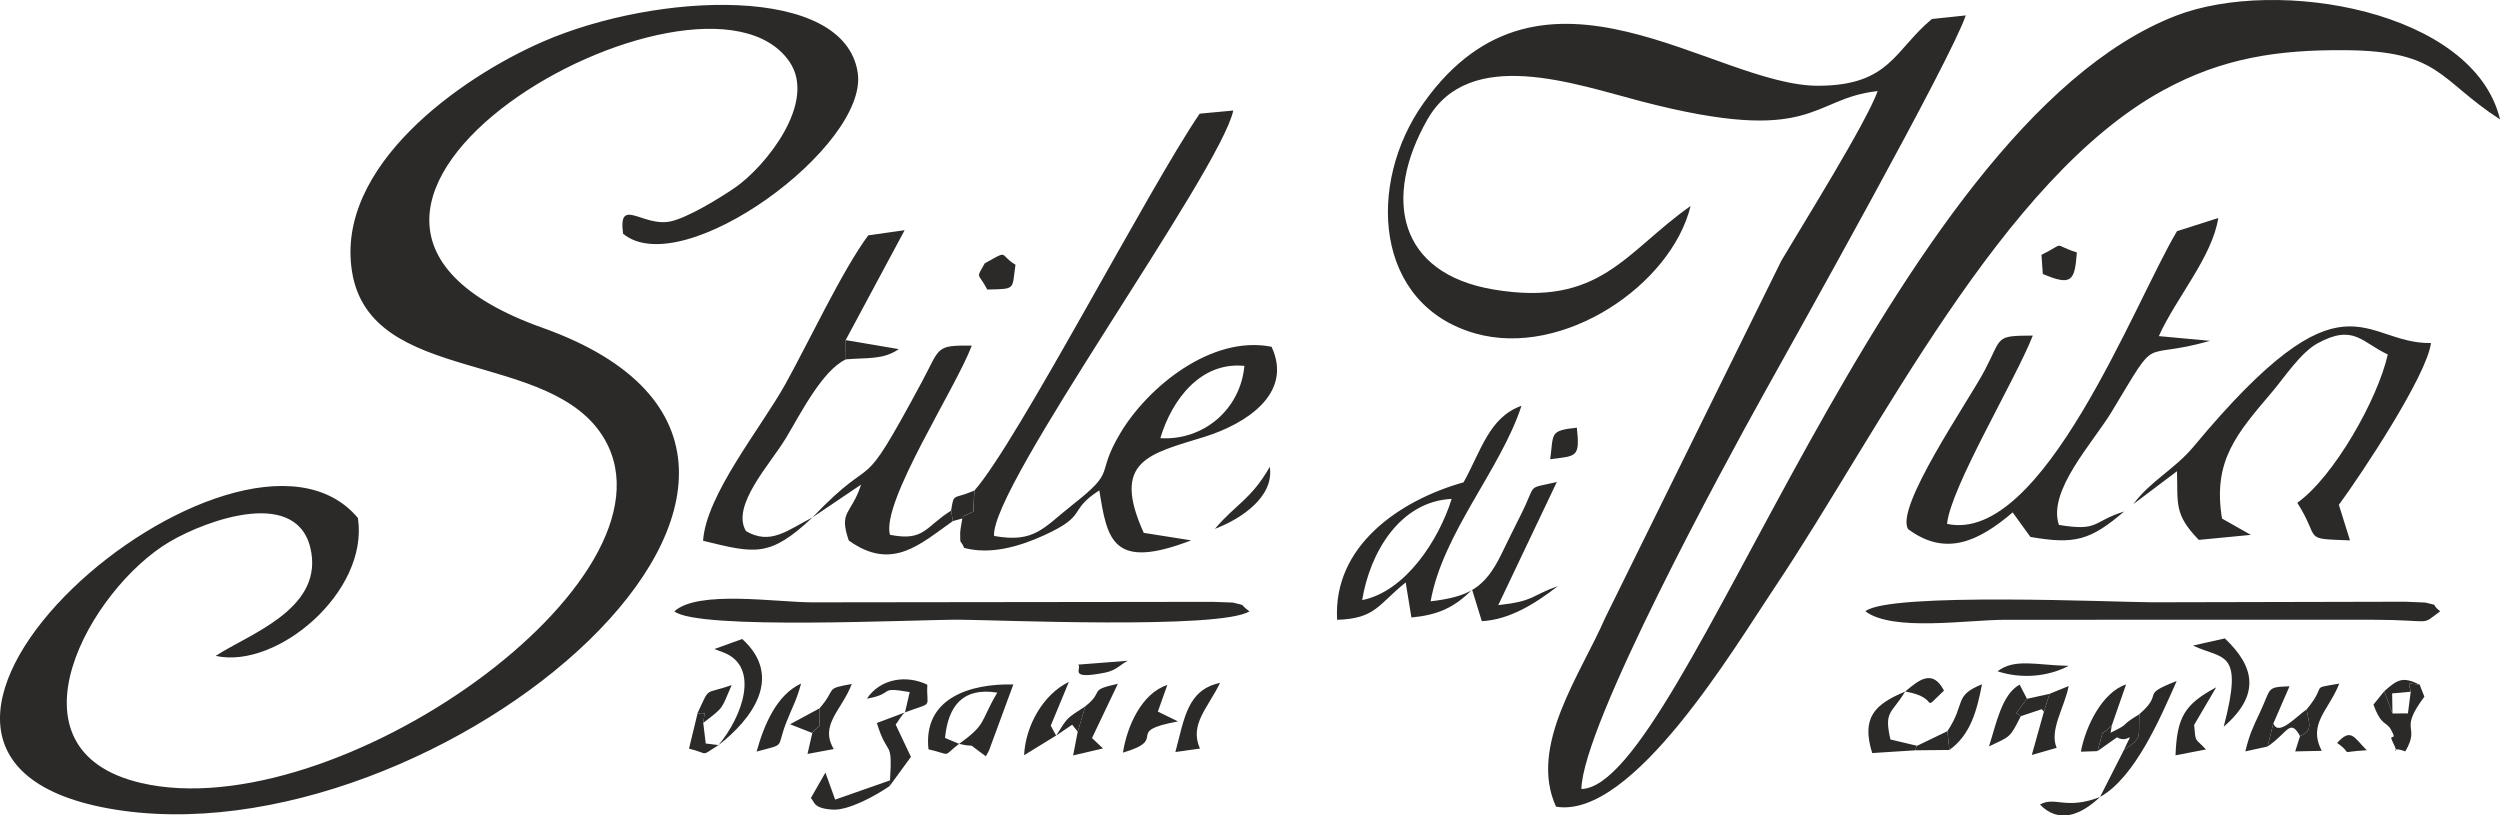 <svg xmlns="http://www.w3.org/2000/svg" width="234.67" height="76.549" viewBox="0 0 60776 19825" shape-rendering="geometricPrecision" text-rendering="geometricPrecision" image-rendering="optimizeQuality" fill-rule="evenodd" clip-rule="evenodd"><defs><style>.fil4{fill:#2b2a28}.fil3{fill:#7f7d7a;fill-rule:nonzero}.fil0{fill:#4a4a4a;fill-opacity:.702}</style></defs><symbol id="Footer" viewBox="-22884 41428 39559 12127"><path class="fil0" d="M8070 49864l122 120c39 38 84 85 124 125l371 366c332 324 665 658 995 984 137 135 283 257 513 213 143-27 235-110 312-181l824-778c11-10 19-20 30-30l478-452c23-21 42-36 64-60l255-242c44-39 85-81 128-119 4-7-7-5 8-6v2595c-35 8-995 2-1058 2H8323c-52 0-225 7-264-2l-1-2541c21-2 2-1 10 5zm1925 1110c-20-20-38-37-59-57l-282-279c-75-73-153-153-226-224l-1129-1118h3704c-5 11-101 100-116 114-97 88-203 197-297 281l-709 670c-21 19-41 35-60 56-18 20-40 37-60 56-21 19-38 38-59 57l-295 279c-22 20-37 33-59 56-19 19-40 36-61 55-43 39-144 144-178 166l-116-112zm-1961-2242c-196 14-317 100-404 198-129 146-134 287-134 467v2399c0 200-1 400 0 600 1 162 67 320 182 419 127 109 230 149 449 149h3898c288 0 490 34 698-199 43-49 83-116 108-192 31-95 27-172 27-275v-2399c0-200 1-400 0-600-1-158-67-323-182-419-130-109-226-149-449-149H8329c-93 0-204-5-295 1z"/><path class="fil0" d="M8070 49864c-9-7 11-7-10-5l1 2541c39 9 212 2 264 2h2913c62 0 1023 6 1058-2v-2595c-15 1-4-1-8 6 6 10 4 19 4 37v39c0 836 3 1677-4 2511H8065v-2520c3-16-1-6 6-14z"/><path d="M-691 49018c52 28 140 36 206 69 205 102 210 344 236 582 27 250 1 799-97 991-129 251-378-13-483-146-39-49-74-103-112-161-134-207-451-828-565-1091-67-154-83-255-229-318-133-57-884-25-1086-22-469 6-253 274-94 631 114 255 241 500 370 737 277 506 547 935 861 1341 340 440 394 493 842 812 89 63 244 156 352 207 255 121 563 209 895 204 135-2 427 15 541-11 332-78 87-465 307-797 324-487 667 419 1213 730 150 85 249 97 437 92 811-22 1695 168 991-722-277-350-549-546-814-841-232-258-52-439 161-723 253-337 758-956 880-1333 138-427-281-328-694-325l-816 5c-155 17-185 161-243 303-163 398-444 902-700 1239-45 59-222 248-292 270-315 96-244-670-241-831 5-276 70-820-55-1022-138-222-1160-166-1455-111-119 22-321 127-317 239z" fill="none" stroke="#4a4a4a" stroke-width="489.42" stroke-opacity=".702"/><path class="fil0" d="M-8557 52966h-1150c-131 0-258-5-381-13-117-7-422-38-521-69-12-4-23-6-37-10-118-34-259-112-349-198-64-62-126-145-168-225-23-44-45-83-64-133-8-21-16-54-21-78l-37-164c-3-14-6-23-9-38l-17-133c-2-23-3-67-6-92-5-31 1-64-2-96-2-27-9-61-9-90 0-69-4-126-4-197 0-147-6-1305 1-1355 4-30 0-66 4-99 6-55 8-182 10-196 9-61 9-123 18-187 5-33 5-64 10-93 24-164 29-239 111-403 13-26 22-43 36-66 37-62 83-127 140-172 88-71 206-156 319-194 56-19 104-29 162-43l174-31c108-18 229-11 337-23 45-5 103-3 151-4 23 0 28-3 47-4h1202c68 0 125 4 188 4l375 19 264 31c116 15 232 50 334 106l94 56c39 24 75 58 109 88 47 42 134 176 162 231 35 69 66 132 83 212 25 118 56 262 60 381 0 17-1 34 0 51l12 283v1373c0 105-9 180-9 287 0 38-4 65-7 95-4 32-3 60-7 92l-20 177c-14 101-30 188-64 283-5 14-9 21-15 36-35 85-89 185-153 249-37 38-61 61-105 96l-58 41c-22 13-38 25-60 38l-134 67c-81 34-236 61-326 76-60 10-119 16-180 17-23 0-25 4-47 5h-52c-22 0-24 3-43 5-17 1-35-1-51 0l-192 9h-103zm-3255-2934v1463c0 91 4 167 4 257l17 248c19 161 39 238 75 383 40 162 182 438 301 554l167 162 114 82c26 17 56 36 83 49 197 94 287 127 493 165 20 4 35 8 54 10 20 2 37 4 57 7 21 3 34 5 56 8 60 9 127 8 186 14 20 2 43 0 64 1 22 1 36 4 64 4 178-1 343 4 522 4h834c76 0 222 8 289-2 83-13 204 8 287-4 41-6 137-3 205-13 21-3 48-4 67-6 84-11 166-26 248-43 41-8 77-19 115-31l55-18c22-7 33-11 54-19 135-47 306-144 415-240 13-11 25-22 39-33 75-59 151-155 208-232 65-89 139-235 169-339 6-21 12-34 18-55l56-235c28-139 39-330 38-471 0-30 4-41 4-68l4-796c0-209-4-404-4-612 0-53-4-94-4-150v-154c0-101-7-356-20-446-10-69-17-133-34-197l-15-62c-31-98-42-136-77-231-32-85-109-230-167-299-35-42-65-88-103-128-13-14-25-25-39-38l-58-58c-9-8-12-9-21-17-41-38-86-68-132-99-17-12-31-18-48-29l-326-140c-56-15-125-37-185-46-116-17-229-39-345-40-43 0-101-9-145-9h-154c-53 0-94-4-150-4-191 0-1343-6-1400 3-74 11-181-3-255 5-39 4-84 3-123 5l-119 9c-71 7-157 19-225 36-65 17-136 33-202 55l-139 53c-102 42-198 101-287 167-86 64-163 140-232 222l-56 72c-103 156-151 263-207 443-39 126-52 254-71 382-5 38-5 82-7 122-2 34-9 84-9 120 0 89-4 166-4 257z"/><path class="fil0" d="M-9092 51648c-93 0-149 2-241-16-176-34-301-113-431-228-39-34-58-57-91-93l-36-46c-5-7-6-10-10-16l-91-174c-9-25-18-54-25-82-41-152-34-353 11-503 27-91 74-175 126-250 65-93 180-203 281-258 13-7 23-13 35-20 164-91 351-111 544-90 59 6 118 18 175 39 90 33 71 28 150 68 70 36 155 114 211 170 59 59 106 138 145 210 41 76 72 186 84 271 16 113 13 237-16 346l-17 60c-37 99-56 143-118 233-8 11-14 18-23 29-123 154-283 274-478 322-52 13-124 28-186 28zm-56 496c136 0 272-18 401-56 11-3 23-4 34-9 188-66 284-121 437-239l151-144 94-115c12-16 22-32 34-48l34-52c115-174 197-448 197-650 0-146 2-143-14-290-2-22-8-46-13-68-12-51-25-118-44-166-5-13-7-21-10-32-60-181-203-375-335-507-191-191-386-295-653-356-21-5-47-7-70-11-63-12-178-19-238-19l-162 9-146 25c-99 25-200 51-291 98l-84 44c-110 63-240 163-324 258l-49 58c-14 15-25 31-38 47-59 71-124 182-164 268-36 78-70 175-87 259-9 45-20 99-25 146-3 29-5 49-5 81 0 34-4 51-4 85 0 131 16 256 49 379 22 83 35 113 68 193 8 20 18 37 28 58 6 11 9 19 14 28 58 104 85 140 159 231 76 94 195 200 295 265l79 50c78 52 217 101 303 129 23 8 50 12 72 18 24 6 47 9 72 14 13 2 22 5 36 7l204 14zM-8031 49305c0 104 25 167 95 239l4 4s5 5 7 6c64 58 122 97 219 97 48 0 96-12 130-28 95-46 199-167 199-280 0-67-2-97-34-158-48-92-160-188-274-188h-38c-145 0-308 163-308 308z"/><path d="M-16736 49946v386h546l-40 372c-3 22-7 53-9 76-3 42-16 123-16 150h-481v1785h-804v-1775c0-8-2-10-10-10h-304v-598h314c0-161-9-450 15-600 19-120 56-233 127-328 31-42 37-43 73-80 45-45 132-92 191-113 96-35 148-42 249-55l741-7v598h-363c-157 0-229 50-229 199zm-3574-853v3283c0 139 40 262 91 380 30 70 110 189 167 245l31 31c21 19 39 38 61 57 47 38 87 65 139 96 130 77 313 126 466 126h3243c143 0 293-40 390-87 62-30 97-50 151-88 90-62 177-149 239-239 110-159 175-344 175-541v-3243c0-109-21-207-52-301-39-117-93-207-169-302-19-24-38-41-58-63l-61-57c-113-95-241-166-387-202-61-15-134-29-209-29h-3283c-138 0-282 45-378 89-44 21-108 57-147 85-55 40-58 47-97 79-13 11-19 16-31 28-166 166-282 413-282 653z" fill="none" stroke="#949494" stroke-width="489.42"/><path class="fil3" d="M-21414 41607c-822 0-1470 667-1470 1489 0 832 648 1499 1470 1499 817 0 1455-667 1455-1499 0-822-638-1489-1455-1489zm0 198c682 0 1213 570 1213 1291 0 735-532 1300-1213 1300-696 0-1228-566-1228-1286 0-735 532-1305 1228-1305zm648 551c-63-58-280-131-532-131-488 0-923 348-923 899 0 488 324 875 885 875 203 0 425-39 595-150l-58-184c-111 73-295 126-488 126-445 0-682-305-682-682 0-387 222-677 677-677 227 0 406 77 469 111l58-189z"/><path id="1" class="fil3" d="M-18393 44740h421v-1475h1232v-348h-1232v-1083h1334v-353h-1755z"/><path id="2" class="fil3" d="M-14265 42400h-425v1436c0 77-14 155-39 218-77 189-276 387-561 387-387 0-522-300-522-745v-1296h-425v1368c0 822 440 1025 807 1025 416 0 662-247 773-435h10l24 382h377c-14-184-19-396-19-638v-1702z"/><path id="3" class="fil3" d="M-13462 41839v561h-363v324h363v1276c0 276 44 483 164 609 102 116 261 179 459 179 164 0 295-24 377-58l-19-319c-53 14-135 29-247 29-237 0-319-164-319-454v-1262h609v-324h-609v-672l-416 111z"/><path id="4" class="fil3" d="M-10001 42400h-425v1436c0 77-14 155-39 218-77 189-276 387-561 387-387 0-522-300-522-745v-1296h-425v1368c0 822 440 1025 807 1025 416 0 662-247 773-435h10l24 382h377c-14-184-19-396-19-638v-1702z"/><path id="5" class="fil3" d="M-9295 44740h421v-1247c0-73 10-140 19-198 58-319 271-546 570-546 58 0 102 5 145 14v-401c-39-10-73-14-121-14-285 0-541 198-648 512h-19l-14-459h-372c14 218 19 454 19 730v1610z"/><path id="6" class="fil3" d="M-6771 42347c-648 0-1160 459-1160 1242 0 740 488 1204 1122 1204 566 0 1165-377 1165-1242 0-716-454-1204-1126-1204zm-10 319c503 0 701 503 701 899 0 527-305 909-711 909-416 0-711-387-711-899 0-445 218-909 720-909z"/><path id="7" class="fil3" d="M-1879 44300c-169 82-430 135-686 135-793 0-1252-513-1252-1310 0-856 508-1344 1271-1344 271 0 498 58 657 135l102-343c-111-58-367-145-773-145-1010 0-1702 691-1702 1711 0 1068 691 1648 1610 1648 396 0 706-77 860-155l-87-333z"/><path id="8" class="fil3" d="M369 44740c-29-160-39-358-39-561v-875c0-469-174-957-889-957-295 0-575 82-769 208l97 280c164-106 392-174 609-174 479 0 532 348 532 541v48c-904-5-1407 305-1407 870 0 338 242 672 715 672 334 0 585-164 715-348h15l34 295h387zm-450-788c0 43-10 92-24 135-68 198-261 392-566 392-218 0-401-130-401-406 0-454 527-537 991-527v406z"/><path id="9" class="fil3" d="M852 44628c164 97 401 160 657 160 556 0 875-290 875-701 0-348-208-551-614-706-305-116-445-203-445-396 0-174 140-319 392-319 217 0 387 77 479 135l106-309c-131-77-338-145-575-145-503 0-807 309-807 686 0 280 198 512 619 662 314 116 435 227 435 430 0 193-145 348-454 348-213 0-435-87-561-169l-106 324z"/><path id="10" class="fil3" d="M4613 44740c-29-160-39-358-39-561v-875c0-469-174-957-889-957-295 0-575 82-769 208l97 280c164-106 392-174 609-174 479 0 532 348 532 541v48c-904-5-1407 305-1407 870 0 338 242 672 715 672 334 0 585-164 715-348h15l34 295h387zm-450-788c0 43-10 92-24 135-68 198-261 392-566 392-218 0-401-130-401-406 0-454 527-537 991-527v406z"/><path id="11" class="fil3" d="M5290 45305c135-227 348-764 459-1175l-474 48c-53 353-184 870-290 1155l305-29z"/><path id="12" class="fil3" d="M9158 44740v-353H7746v-10l251-232c662-638 1083-1107 1083-1687 0-450-285-914-962-914-363 0-672 135-889 319l135 300c145-121 382-266 667-266 469 0 624 295 624 614-5 474-367 880-1170 1644l-334 324v261h2006z"/><path id="13" class="fil3" d="M10680 41544c-638 0-1093 580-1093 1634 10 1039 425 1615 1039 1615 696 0 1093-590 1093-1658 0-1001-377-1590-1039-1590zm-24 329c440 0 638 508 638 1281 0 802-208 1310-643 1310-387 0-638-464-638-1281 0-856 271-1310 643-1310z"/><path id="14" class="fil3" d="M13035 44740h411v-3143h-363l-686 368 82 324 546-295h10z"/><path id="15" class="fil3" d="M15607 44793c599 0 1068-367 1068-914 0-382-242-657-633-812v-14c387-184 517-469 517-735 0-392-305-773-914-773-551 0-972 338-972 836 0 271 150 541 498 706l5 14c-387 164-624 445-624 841 0 459 396 851 1054 851zm10-309c-401 0-643-280-629-599 0-300 198-541 566-648 425 121 691 305 691 686 0 324-247 561-628 561zm5-2635c382 0 532 261 532 512 0 285-208 479-479 570-363-97-599-266-599-580 0-271 193-503 546-503z"/></symbol><g id="Слой_x0020_1"><g id="_682465072"><path class="fil4" d="M38444 19181c35-1560 3463-7858 4412-9566 819-1473 4590-8199 4932-9240l-823 87c-911 758-1019 1612-2747 1623-2539 16-6708-3656-9605 412-1399 1964-1211 4918 1263 5612 2124 596 4753-1176 5223-3101-1592 1119-2188 2466-4784 2031-2330-390-2700-2220-1617-4129 1021-1800 3592-864 5219-442 4221 1096 4085-78 5731-254-295 801-1812 3226-2341 4121l-4282 8680c-594 1373-1874 3117-1197 4596 1860 309 4330-3861 5320-5337 2529-3768 5515-9940 9451-12085 1432-780 2773-982 4417-969 2314 19 2258 708 3761 1683-634-2652-5414-3470-7870-2524-7050 2715-11954 18740-14462 18802zM8702 12594c-2898-3470-13594 5693-6067 7059 7968 1445 19663-8439 10552-11685-8030-2861 3867-9559 6002-6472 689 997-596 2564-1314 3061-363 251-1181 754-1597 830-664 122-1254-615-1131 295 1445 1192 5969-2130 5705-3912-320-2162-4875-1965-7650-759-2023 879-5051 3034-4645 5588 444 2801 4868 1859 6146 4088 1968 3431-6548 9449-11275 8347-3454-805-1227-4737 703-5868 893-523 3176-1366 3439 276 222 1389-1517 1975-2327 2503 1489 332 3731-1558 3458-3351zM28208 10652c282-940 981-1864 2044-1757-100 1070-1006 1821-2044 1757zm-4521 1275l-24 510-262 123c-9 62-59 332-59 392 1 336 0 133 97 368 637 169 1331-28 1939-305 1094-499 565-591 1347-1094 193 1212 324 1949 2233 1215l-1153-182c-800-1767 138-1917 1475-2334 988-308 2167-1040 1632-2190-1461-290-3008 980-3674 2096-635 1064-52 872-1159 1742-717 564-925 939-1913 761-92-1191 5483-8831 5816-10342l-817 76c-1227 1792-4434 7984-5478 9164z"/><path class="fil4" d="M52482 8172c408-915 1301-1929 1445-2872l-1003 320c-1041 1743-3261 7616-5590 7116 85-886 1652-3481 2085-4578-936 5-737 25-1172 849-393 745-2187 3331-1860 3856 918 685 1724 290 2542-406l431 596c1085 188 1457 82 2280-619-797 252-599 488-1587 327-280-830 823-1989 1288-2760 1185-1962 628-1214 2387-1715l-1247-115zM54018 12607c-231-1411 359-2064 1223-3085 290-343 688-947 1090-1170 890-493 1090-22 1717 265-239 1078-1310 2975-2200 3606 588 920 86 868 1281 914l-270-865c555-755 2138-3141 2239-3933-1673 28-2074-1926-5767 2513-461 555-1059 846-1468 1403l1060-799c26 783-79 1045 531 1669l1265-122-702-397zM19749 12580c-607 311-1017 681-1614 331-370-618 591-1629 972-2263 355-591 883-1644 1457-1912l-6-468 1434-2672-884 125c-620 831-1455 2609-2016 3618-582 1048-1928 2689-2000 3807 1279 315 1620 405 2658-565zM33115 14589c190-1164 920-2399 2176-2461-315 1007-1127 2251-2176 2461zm1664 30c294-1659 1704-3206 2209-4754-787 276-987 1107-1408 1860-1545 436-3179 1540-3074 3343 936-30 995-369 1667-909l139 852c622-57 1040-232 1475-677l236 766c675-30 1317-437 1851-853-675 242-564 366-1451 464l1424-2993c-759 178-478 6-867 781-164 327-314 630-478 968-408 841-807 1041-1724 1152zM16393 14861c565 463 5839 201 6925 204 821 2 6356 244 7057-204-265-183-34-126-406-213-11-2-450-16-489-17l-9725 12c-879 1-2784-305-3360 218zM45349 14861c664 501 2477 206 3403 206l8910-1c1546 3 1157 164 1660-205-268-212 27-115-364-213-9-2-443-19-479-20l-6163 14c-799 0-6406-253-6967 219z"/><path class="fil4" d="M19749 12580l1185-800c-242 742-550 631-300 1360 1057 760 1745 77 2531-473l-43-253c-635 393-645 754-1487 587-216-798 1606-3570 1989-4599-887-10-762 40-1202 861-1630 3034-1005 1568-2673 3318zM23316 18083l-342-144c77-791 445-1235 1270-1101-426 719-248 760-928 1245zm0 0c493 120 85-104 650 302 27-47 61-103 78-143l591-1603c-1061-25-2199 337-2063 1577 592 136 315 198 744-134zM52009 17362c-28 596 81 567-375 869l-581 1143c850-471 1471-1932 1863-2818-929 361-279 264-908 806zM17468 18114c786-608 1603-1649 575-2580l-674 244c40 18 201 75 239 91 867 357 439 1552-141 2245zM54087 15520l-774 174c730 349 1244 80 746 1973 910-785 742-1471 28-2147zM58162 17347l-199-544-263 325c191 532 313 402 430 617 179 329-103 18 53 325 194 380-157 28 291 197 382-655-183-464 464-1331l-116-293c-312-20-273-108-216 172l-68 528-376 2zM28378 16651c-623 206-978 996-1079 1646 1155-340-24-508 1339-759l-490-239 230-647zM26384 17171l-184 615-112 579 726-170-267-253 629-1319c-747 163-311 173-792 547zM46550 18240l55-109-648-154c-160-704 26-612 357-1164-733 307-1071 625-800 1494l1034-66zM25675 17882l-131-241 441-1064c-615 297-1054 1052-1089 1783l778-478zM55126 18147l140-560 393-903c-576 19-437 38-722 642-175 371-250 525-352 940l542-118zM19918 17224c-13 654 92 265-171 595l-116 509 638-118c-350-592 189-932 438-1582-687 123-345 94-789 597zM50989 18260c207-687 24-288 350-625l347-997c-584 194-988 1030-1099 1636l402-14zM29172 18199c-263-588 193-987 488-1598-796 170-864 855-1086 1681l598-84zM49826 16867l-138 435-294 1052 604-174c-184-432 193-982 292-1502l-464 189zM21630 19105l7-134-1334 468-237-657-354 620c94 84 43 250 531 280 392 24 1072-354 1388-576zM18393 18271c727-196 474-66 714-687 158-409 247-524 368-967-602 279-902 1014-1082 1653zM56075 17247c42 299 181 513-160 648l-118 372 646-14c-344-664 168-976 426-1635-759 136-264-5-794 628z"/><path class="fil4" d="M53877 16709c-764 410-956 719-989 1653l741-143c-293-305-243-153-289-595l537-915zM21637 18971l-7 134 515-705-371-785c31-31 162-263 227-296l-684 257c266 872 382 350 320 1396zM49126 17411l-109-75 260-347-179-346c-436 239-570 960-745 1503 525-252 500-195 773-734zM47342 17775l49 457c520-377 670-966 792-1597-701 285-384 456-841 1140zM49662 6660c702 300 777 169 827-523-636-204-232-252-860 58l32 465zM24687 6436c-414-246-134-378-748-33-220 397-165 200 62 636 711-17 595 9 686-603zM22001 17318c722-267 511-84 543-672-509-249-1148-148-1469 339 707-126 243-300 1040-160l-114 493zM37686 11164c636-83 728-33 648-767-674 72-562 138-648 767zM20563 8736c524-45 904 15 1286-248l-1292-220 6 468zM29534 12857c645-245 1447-784 1335-1508-459 799-808 889-1335 1508zM51339 17636c-326 337-143-62-350 625l477-337c296 181 434-270 167 308 456-302 347-273 375-869-530 320-173 195-699 450l30-177zM48561 16319c559 185 1212 142 1727-132-772-15-1308-189-1727 132zM16960 17331c217 106 189-193 136 243 525-404 428-322 691-919-682 241-514 10-827 676zM46316 16811c902 153 333 556 943-23-282-543-621-245-943 23zM51053 19375c-836 324-1095-24-1461 184 459 470 989 261 1461-184z"/><path class="fil4" d="M17468 18114l-311-39-61-500c53-437 81-138-136-243l-210 868c515 125 254 201 718-86zM55266 17587l-140 560c495-333 541-696 789-253 341-135 201-349 160-648-252 170-687 668-809 341zM23122 12414l43 253 292-82-58-26 262-123 24-510c-527 229-491 40-564 488zM26211 16157c106 94-271 376 645 197 289-57 384-205 563-291l-1209 94zM49277 16988l-260 348 109 75 508-170 54 61 138-435zM46606 18130l-56 110 841-8-49-457zM19746 17818c263-329 158 59 171-595l-711 384 539 211zM57963 16803l199 544-8-490 451-41c-57-280-97-192 216-172-405-200-531-133-858 159zM57537 18239c-314-314-382-551-721-177 441 301-41 219 721 177zM25675 17882l390-264 135 168 184-615c-474 312-412 246-709 712z"/></g></g></svg>